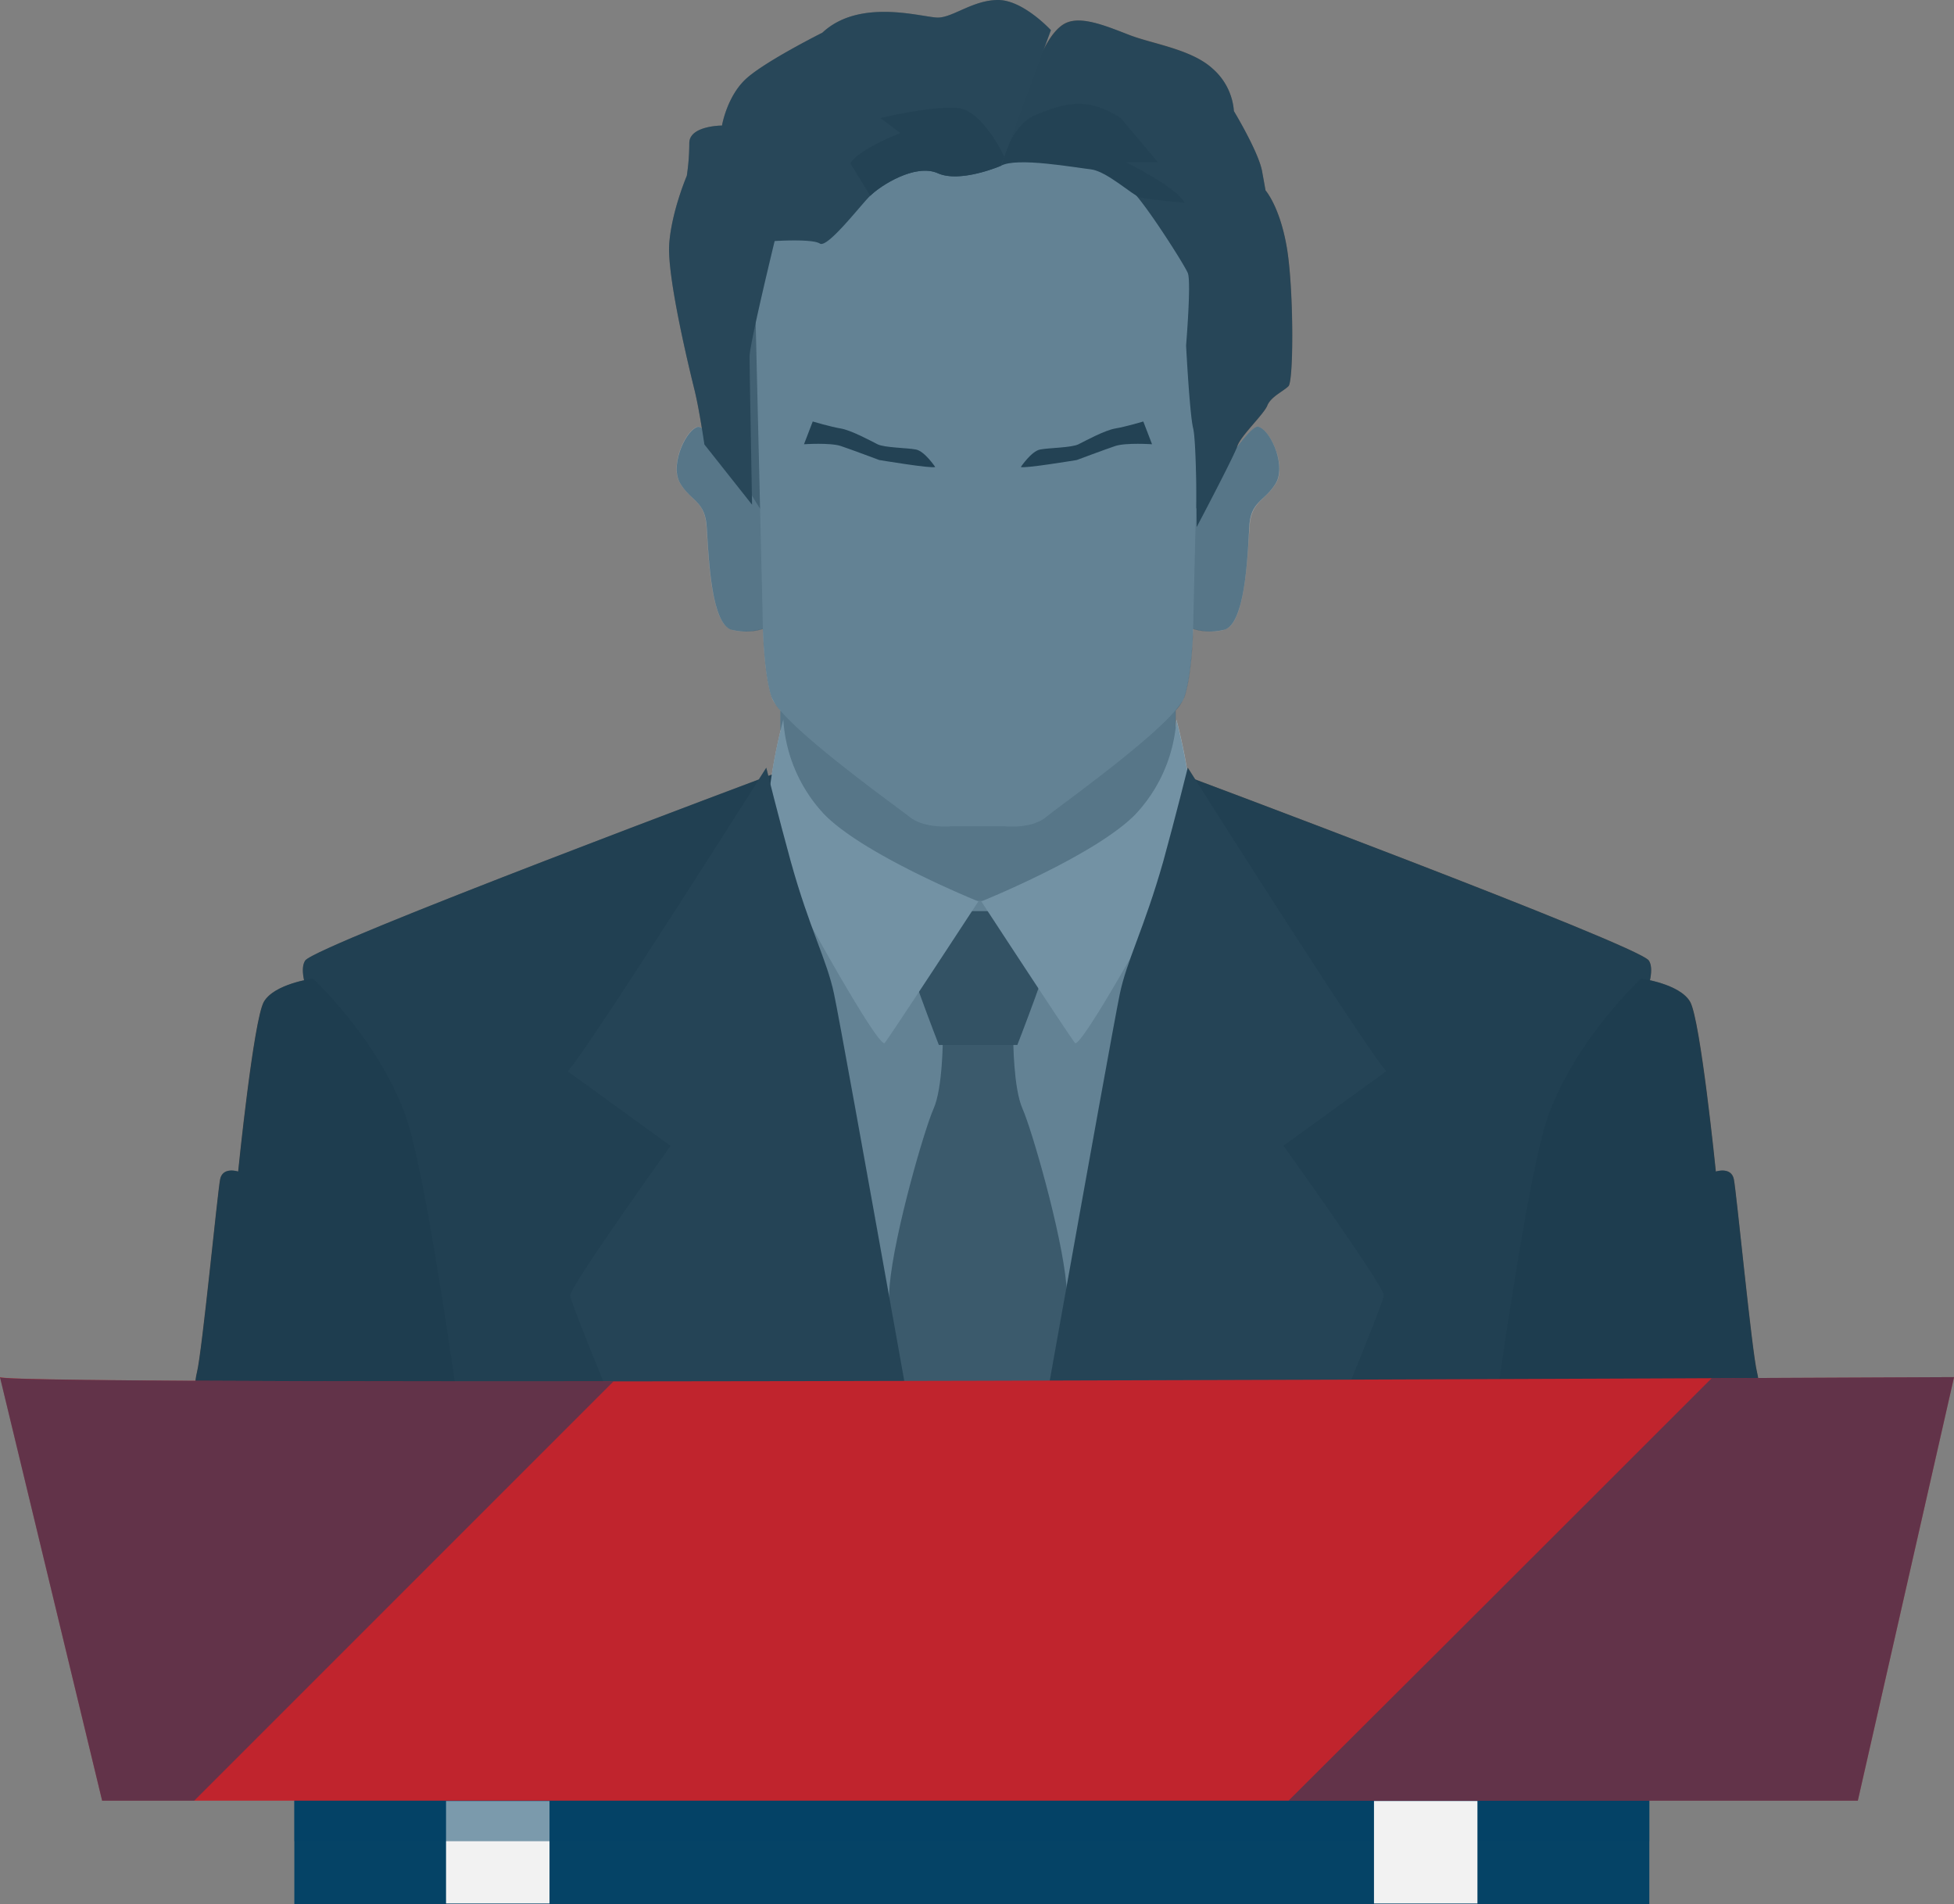 <svg xmlns="http://www.w3.org/2000/svg" viewBox="0 0 478.25 466.02"><rect x="0" y="0" width="478.25" height="466.02" fill="#808080" stroke="none"/><defs><style>.cls-1{isolation:isolate;}.cls-2{fill:#aaa;}.cls-3{fill:#c2c2c2;}.cls-4{fill:#3e3e3e;}.cls-5{fill:#c3c3c3;}.cls-6{fill:#4a4a4a;}.cls-7{fill:#393939;}.cls-8{fill:#727272;}.cls-9{fill:#626262;}.cls-10{fill:#434343;}.cls-11{fill:#4d4d4d;}.cls-12{fill:#e3e3e3;}.cls-13{fill:#474747;}.cls-14,.cls-15{fill:#054366;}.cls-14{opacity:0.5;mix-blend-mode:soft-light;}.cls-16{fill:#f2f2f2;}.cls-17{fill:#c0242d;}</style></defs><title>beatty</title><g class="cls-1"><g id="Layer_2" data-name="Layer 2"><g id="Layer_1-2" data-name="Layer 1"><path class="cls-2" d="M191,167.92V197.3s15.61,26,50.47,27.07v.05l1,0,1.23,0v-.06c28.57-1.31,44-27.05,44-27.05V167.92Z"/><rect class="cls-3" x="193.27" y="220.45" width="95.48" height="119"/><path class="cls-4" d="M353.16,466c6.63-29.68,21.49-128,22.06-131.42.63-3.78,17-68.64,20.78-76.2s10.08-19.52,7.56-23.3-115.52-46-115.52-46L242.62,466Z"/><path class="cls-2" d="M289.44,129.9S305,103.58,308,104.44s6.9,9.49,4.32,13.81-6,4.32-6.47,10.36-.86,23.73-6,25.46-12.08-1.73-12.08-1.73Z"/><path class="cls-2" d="M189.31,129.9s-15.54-26.32-18.56-25.46-6.9,9.49-4.32,13.81,6,4.32,6.47,10.36.86,23.73,6,25.46S191,152.34,191,152.34Z"/><path class="cls-5" d="M240.58,28.5a5,5,0,0,0-1.21.7,5,5,0,0,0-1.21-.7c-20.61-8.1-53.74,28-53.74,28L186.64,150s0,14,2.21,20.61S219,197.07,222.71,200,233,202.22,233,202.22h12.72S252.36,203,256,200s31.65-22.82,33.86-29.44S292.11,150,292.11,150l2.21-93.49S261.19,20.41,240.58,28.5Z"/><path class="cls-6" d="M245.85,38.41s-1.29-10.79,2.16-16a58.56,58.56,0,0,1,6.47-8.2s2.59-6.9,6.47-8.63,9.93.86,15.54,3,15.1,3.45,20.28,8.2A15.27,15.27,0,0,1,302,27.19s6,9.93,6.9,14.67l.86,4.75s3.45,3.88,5.18,13.81,1.73,32.8.43,34.09-4.32,2.59-5.18,4.75-6.47,7.34-7.34,9.93S292.89,129,292.89,129s0-20.71-.86-24.17-1.73-20.28-1.73-20.28,1.29-15.54.43-17.69S279.94,49.2,276.92,46.61,266.13,35,245.85,38.41Z"/><path class="cls-4" d="M103,334.6c.57,3.4,15.43,101.74,22.06,131.42H235.64L190.22,189.09s-113,42.23-115.52,46,3.78,15.74,7.56,23.3S102.4,330.82,103,334.6Z"/><path class="cls-7" d="M76.58,239.51s-9.45,1.26-12,5.67-6.3,41.56-6.3,41.56-3.78-1.26-4.41,1.89-4.41,42.19-5.67,47.23-.63,18.89-3.78,21.41-5.67,24.56-5.67,24.56-8.19,12-8.82,17.63,1.89,22.67,1.89,22.67h82.5l4.41-29.6s-12.6-100.76-19.52-119.65S76.58,239.51,76.58,239.51Z"/><path class="cls-8" d="M261,314.49c-1.13-12.69-8.48-38.07-10.74-43.14S248,254.22,248,254.22H230.76s0,12.05-2.26,17.13-9.61,30.45-10.74,43.14,0,143.39,0,143.39H261S262.12,327.18,261,314.49Z"/><path class="cls-9" d="M255.26,223H223.49s-2.52,3.78-2.52,6.93,8.82,25.82,8.82,25.82H249s8.82-22.67,8.82-25.82S255.26,223,255.26,223Z"/><path class="cls-10" d="M245,40.57s2.16-9.93,8.63-12.51,12.08-4.75,20.71.86l9.06,10.79h-7.77s12.95,6.47,14.24,9.93c0,0-9.06-.86-10.79-1.29s-8.2-6.47-12.08-6.9S248.87,38.41,245,40.57Z"/><path class="cls-11" d="M257.19,7.37S250.43,0,244.29,0s-11.06,4.3-14.75,4.3S210.49-.61,201.28,8c0,0-13.52,6.76-18.43,11.06s-6.14,11.67-6.14,11.67-8,0-8,4.3a54.48,54.48,0,0,1-.61,8s-3.69,8.6-4.3,16.59,4.92,30.72,6.14,35.64,2.46,13.52,2.46,13.52l11.67,14.75s-.61-33.18-.61-36.25S189.6,59,189.6,59s9.22-.61,11.06.61,9.83-9.22,12.29-11.67,11.06-8,16.59-5.53S245,40.57,245,40.57Z"/><path class="cls-10" d="M229.54,42.39c5.53,2.46,15.45-1.82,15.45-1.82l.82-2.24c-.47-1-5.51-11.33-11.36-11.91-6.14-.61-19,2.46-19,2.46l4.92,3.69s-9.83,3.69-12.29,7.37l4.92,8C215.41,45.47,224,39.94,229.54,42.39Z"/><path class="cls-10" d="M249.85,114.3s2.57-3.86,4.71-4.28,7.71-.43,9.42-1.29,6.43-3.43,9-3.86,6.85-1.71,6.85-1.71l2.14,5.57s-6.43-.43-9,.43-9.42,3.43-9.42,3.43S250.7,114.73,249.85,114.3Z"/><path class="cls-10" d="M228.9,114.3s-2.57-3.86-4.71-4.28-7.71-.43-9.42-1.29-6.43-3.43-9-3.86-6.85-1.71-6.85-1.71l-2.14,5.57s6.43-.43,9,.43,9.42,3.43,9.42,3.43S228,114.73,228.9,114.3Z"/><path class="cls-12" d="M239.46,220.62s-21.41,32.75-22.92,34.64-26.71-43.62-28.22-48.66.39-19.17,3.4-30.5a37.19,37.19,0,0,0,10,23.19C211.54,209.37,239.46,220.62,239.46,220.62Z"/><path class="cls-12" d="M240.18,220.62s21.41,32.75,22.92,34.64,26.71-43.62,28.22-48.66-.39-19.17-3.4-30.5a37.19,37.19,0,0,1-10,23.19C268.1,209.37,240.18,220.62,240.18,220.62Z"/><path class="cls-13" d="M139.56,317c-.38,1.88,33,82,64.08,149.05h40.51c-14.19-79.84-37.77-212.22-40-222.72-1.73-8.33-6-15.9-10.6-32.46-3-10.88-6-22.95-6-22.95s-44.21,69.88-48.61,74.28l25.19,18.26S140.19,313.82,139.56,317Z"/><path class="cls-7" d="M401.67,239.51s9.45,1.26,12,5.67,6.3,41.56,6.3,41.56,3.78-1.26,4.41,1.89,4.41,42.19,5.67,47.23.63,18.89,3.78,21.41,5.67,24.56,5.67,24.56,8.19,12,8.82,17.63-1.89,22.67-1.89,22.67h-82.5l-4.41-29.6S372.07,291.78,379,272.88,401.67,239.51,401.67,239.51Z"/><path class="cls-13" d="M274.61,466c31.05-67,64.45-147.18,64.08-149.05-.63-3.15-24.56-36.53-24.56-36.53l25.19-18.26c-4.41-4.41-48.61-74.28-48.61-74.28s-3,12.06-6,22.95C280,227.4,275.8,235,274.07,243.3c-2.19,10.5-25.77,142.88-40,222.72Z"/><path class="cls-14" d="M448.27,399.46c-.63-5.67-8.82-17.63-8.82-17.63s-2.52-22-5.67-24.56-2.52-16.37-3.78-21.41-5-44.08-5.67-47.23-4.41-1.89-4.41-1.89-3.78-37.16-6.3-41.56c-1.75-3.07-6.85-4.61-9.8-5.26.42-2.05.42-3.76-.28-4.81-2.22-3.33-90-36.43-111-44.32l-1.83-2.88-.15.59c-.68-4.13-1.6-8.42-2.65-12.37,0,0,0,.74-.16,2v-4.25a11.31,11.31,0,0,0,2.15-3.29c1.46-4.39,2-12,2.12-16.66a14.09,14.09,0,0,0,7.77.16c5.18-1.73,5.61-19.42,6-25.46s3.88-6,6.47-10.36S311,105.3,308,104.44c-.9-.26-2.92,1.91-5.3,5.07l.12-.32c.86-2.59,6.47-7.77,7.34-9.93s3.88-3.45,5.18-4.75,1.29-24.17-.43-34.09-5.18-13.81-5.18-13.81l-.86-4.75C308,37.12,302,27.19,302,27.19a15.27,15.27,0,0,0-5.18-10.36c-5.18-4.75-14.67-6-20.28-8.2s-11.65-4.75-15.54-3c-2.46,1.09-4.39,4.25-5.49,6.43l1.72-4.67S250.43,0,244.29,0s-11.06,4.3-14.75,4.3S210.49-.61,201.28,8c0,0-13.52,6.76-18.43,11.06s-6.14,11.67-6.14,11.67-8,0-8,4.3a54.49,54.49,0,0,1-.61,8s-3.69,8.6-4.3,16.59,4.92,30.72,6.14,35.64c.69,2.75,1.38,6.65,1.85,9.56a1.39,1.39,0,0,0-1-.35c-3,.86-6.9,9.49-4.32,13.81s6,4.32,6.47,10.36.86,23.73,6,25.46a14.09,14.09,0,0,0,7.77-.16c.17,4.64.66,12.27,2.12,16.66a11.3,11.3,0,0,0,2.15,3.29V179c-.83,3.47-1.55,7.1-2.09,10.58l-.85.32-.5-2-1.83,2.88c-21,7.89-108.81,41-111,44.32-.7,1.05-.7,2.76-.28,4.81-2.95.66-8,2.2-9.8,5.26-2.52,4.41-6.3,41.56-6.3,41.56s-3.78-1.26-4.41,1.89-4.41,42.19-5.67,47.23-.63,18.89-3.78,21.41-5.67,24.56-5.67,24.56-8.19,12-8.82,17.63,1.89,22.67,1.89,22.67h82.5l1.24-8.29c3.53,21.25,7.06,41.31,9.49,52.18H353.16c2.43-10.87,6-30.93,9.49-52.18l1.24,8.29h82.5S448.9,405.13,448.27,399.46Z"/><rect class="cls-15" x="72.04" y="437.97" width="331.64" height="28.05"/><rect class="cls-16" x="109.17" y="440.8" width="25.32" height="25.08"/><rect class="cls-14" x="72.04" y="437.97" width="331.64" height="12.67"/><rect class="cls-16" x="336.29" y="440.8" width="25.32" height="25.08"/><path class="cls-17" d="M0,337.05,25,440.72H454.71l23.55-103.67S2.27,339.43,0,337.05Z"/><path class="cls-14" d="M47.53,440.72,150.15,338.1c-83,.06-149.31-.16-150.15-1L25,440.72Z"/><path class="cls-14" d="M418.94,337.32l-27.85,27.84Q353.26,403,315.37,440.72H454.71l23.55-103.67S455.08,337.17,418.94,337.32Z"/></g></g></g></svg>